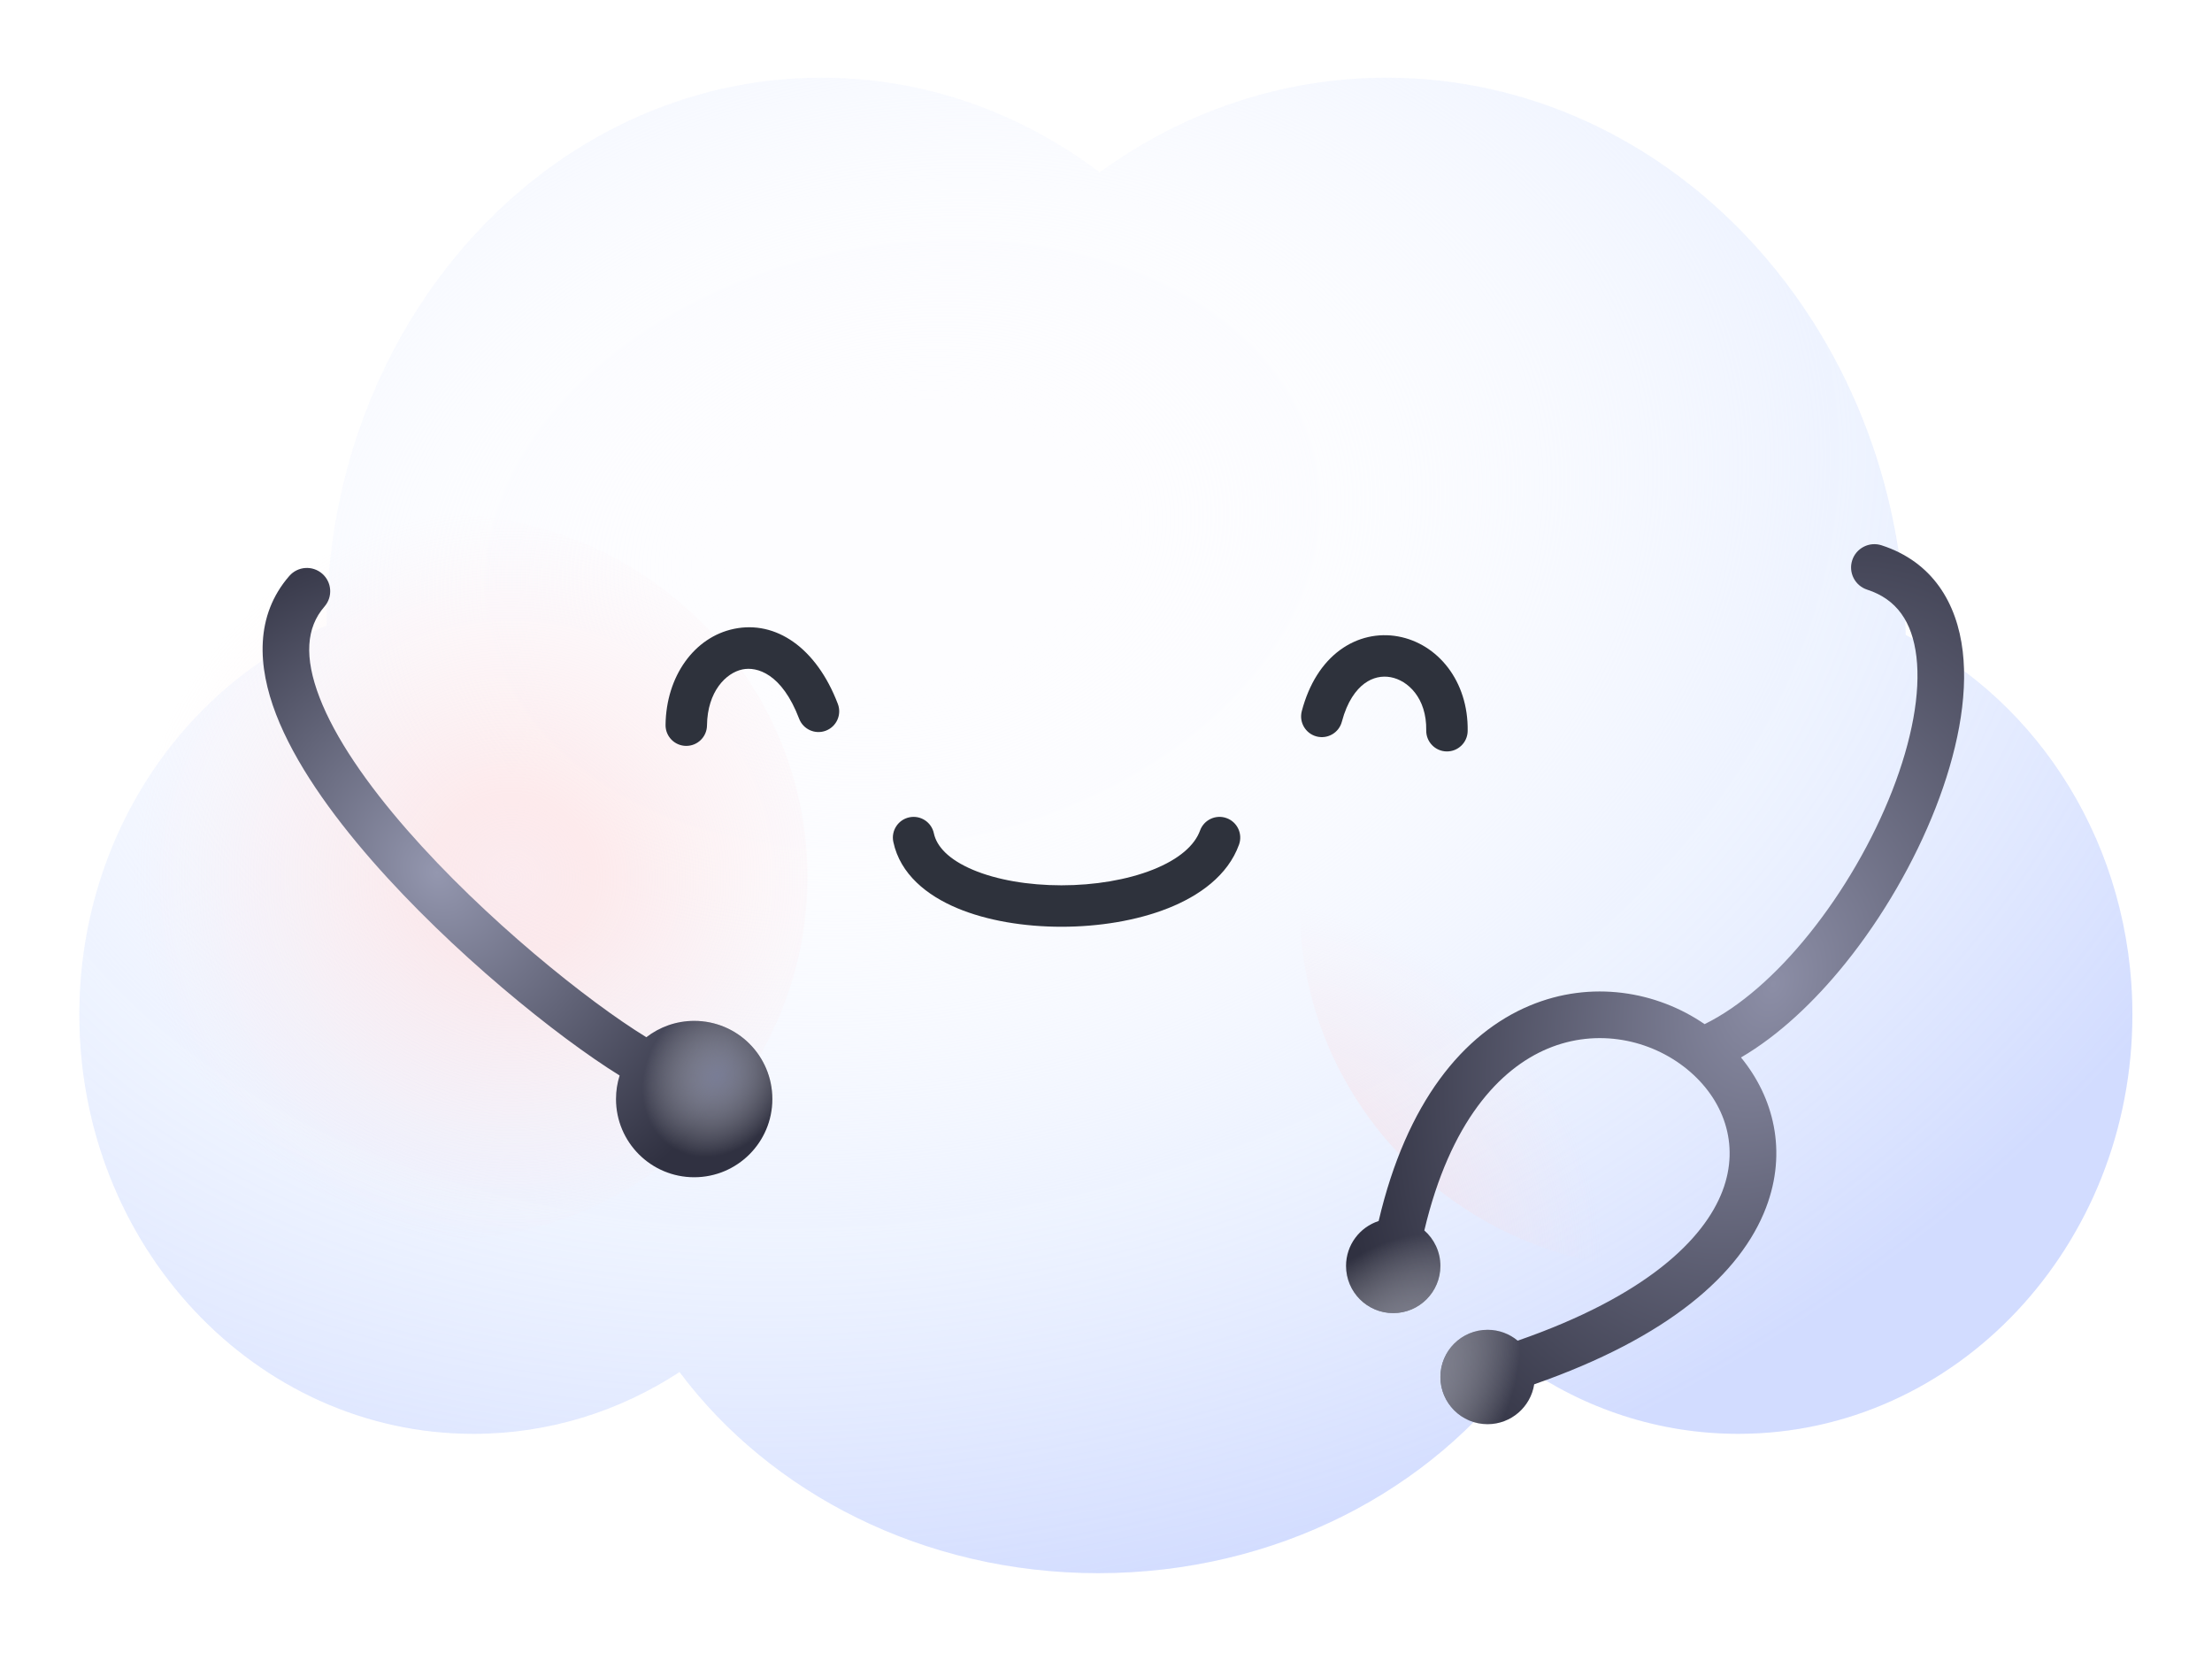 <svg width="427" height="319" viewBox="0 0 427 319" fill="none" xmlns="http://www.w3.org/2000/svg">
<g filter="url(#filter0_f)">
<path fill-rule="evenodd" clip-rule="evenodd" d="M131.174 264.824C119.6 272.39 105.977 276.753 91.396 276.753C49.379 276.753 15.317 240.525 15.317 195.835C15.317 161.795 35.08 132.663 63.067 120.713L63.067 120.631C63.067 62.292 105.829 15 158.579 15C178.492 15 196.981 21.739 212.284 33.268C228.153 21.725 247.199 15 267.68 15C322.376 15 366.837 62.963 367.868 122.557C393.728 135.48 411.633 163.434 411.633 195.835C411.633 240.525 377.572 276.753 335.555 276.753C320.141 276.753 305.797 271.877 293.813 263.497C276.434 287.664 246.287 303.648 212.007 303.648C178.359 303.648 148.692 288.248 131.174 264.824Z" fill="#FDFDFF"/>
<path fill-rule="evenodd" clip-rule="evenodd" d="M131.174 264.824C119.6 272.39 105.977 276.753 91.396 276.753C49.379 276.753 15.317 240.525 15.317 195.835C15.317 161.795 35.08 132.663 63.067 120.713L63.067 120.631C63.067 62.292 105.829 15 158.579 15C178.492 15 196.981 21.739 212.284 33.268C228.153 21.725 247.199 15 267.68 15C322.376 15 366.837 62.963 367.868 122.557C393.728 135.48 411.633 163.434 411.633 195.835C411.633 240.525 377.572 276.753 335.555 276.753C320.141 276.753 305.797 271.877 293.813 263.497C276.434 287.664 246.287 303.648 212.007 303.648C178.359 303.648 148.692 288.248 131.174 264.824Z" fill="url(#paint0_radial)"/>
</g>
<g filter="url(#filter1_f)">
<ellipse cx="84.44" cy="169.274" rx="71.44" ry="70.159" fill="url(#paint1_radial)" fill-opacity="0.54"/>
</g>
<g filter="url(#filter2_f)">
<ellipse rx="71.44" ry="70.159" transform="matrix(-1 0 0 1 322.334 174.878)" fill="url(#paint2_radial)" fill-opacity="0.67"/>
</g>
<path d="M180.272 160.841C179.815 158.68 177.691 157.299 175.53 157.757C173.369 158.215 171.988 160.338 172.446 162.499L180.272 160.841ZM239.176 163.03C239.927 160.952 238.852 158.659 236.774 157.908C234.697 157.157 232.404 158.232 231.652 160.31L239.176 163.03ZM172.446 162.499C173.775 168.771 178.979 172.842 184.71 175.261C190.544 177.725 197.773 178.878 204.898 178.878C212.034 178.878 219.388 177.722 225.502 175.294C231.508 172.909 237.019 168.996 239.176 163.03L231.652 160.31C230.626 163.149 227.629 165.841 222.549 167.859C217.576 169.834 211.264 170.878 204.898 170.878C198.522 170.878 192.415 169.831 187.821 167.891C183.125 165.908 180.809 163.374 180.272 160.841L172.446 162.499Z" fill="#2E323C"/>
<path d="M136.476 140.018C136.45 142.227 134.638 143.996 132.429 143.97C130.22 143.944 128.45 142.132 128.476 139.923L136.476 140.018ZM161.737 135.871C162.523 137.935 161.487 140.247 159.423 141.033C157.358 141.82 155.047 140.784 154.261 138.719L161.737 135.871ZM128.476 139.923C128.588 130.539 134.005 122.973 141.691 121.376C149.749 119.701 157.594 124.999 161.737 135.871L154.261 138.719C150.928 129.972 146.107 128.629 143.319 129.208C140.16 129.865 136.554 133.446 136.476 140.018L128.476 139.923Z" fill="#2E323C"/>
<path d="M275.317 140.974C275.281 143.183 277.042 145.003 279.251 145.039C281.459 145.075 283.28 143.314 283.316 141.105L275.317 140.974ZM251.296 137.254C250.731 139.39 252.005 141.579 254.141 142.144C256.277 142.708 258.466 141.435 259.03 139.299L251.296 137.254ZM283.316 141.105C283.475 131.41 277.495 124.228 269.881 122.839C266.088 122.147 262.074 122.963 258.655 125.48C255.255 127.983 252.692 131.974 251.296 137.254L259.03 139.299C260.067 135.377 261.773 133.119 263.398 131.922C265.005 130.739 266.775 130.404 268.445 130.709C271.757 131.313 275.42 134.715 275.317 140.974L283.316 141.105Z" fill="#2E323C"/>
<path fill-rule="evenodd" clip-rule="evenodd" d="M62.636 117.078C64.269 115.203 64.073 112.361 62.199 110.729C60.324 109.096 57.482 109.292 55.85 111.166C49.177 118.828 49.723 128.615 53.291 137.872C56.861 147.135 63.794 156.937 71.816 166.116C87.146 183.657 107.462 200.054 119.608 207.589C119.156 209.024 118.911 210.551 118.911 212.136C118.911 220.471 125.668 227.227 134.003 227.227C142.338 227.227 149.094 220.471 149.094 212.136C149.094 203.801 142.338 197.044 134.003 197.044C130.525 197.044 127.321 198.221 124.769 200.198C113.544 193.329 93.574 177.336 78.593 160.193C70.841 151.323 64.702 142.454 61.689 134.636C58.673 126.812 59.126 121.108 62.636 117.078Z" fill="url(#paint3_radial)"/>
<path fill-rule="evenodd" clip-rule="evenodd" d="M62.636 117.078C64.269 115.203 64.073 112.361 62.199 110.729C60.324 109.096 57.482 109.292 55.85 111.166C49.177 118.828 49.723 128.615 53.291 137.872C56.861 147.135 63.794 156.937 71.816 166.116C87.146 183.657 107.462 200.054 119.608 207.589C119.156 209.024 118.911 210.551 118.911 212.136C118.911 220.471 125.668 227.227 134.003 227.227C142.338 227.227 149.094 220.471 149.094 212.136C149.094 203.801 142.338 197.044 134.003 197.044C130.525 197.044 127.321 198.221 124.769 200.198C113.544 193.329 93.574 177.336 78.593 160.193C70.841 151.323 64.702 142.454 61.689 134.636C58.673 126.812 59.126 121.108 62.636 117.078Z" fill="url(#paint4_radial)" fill-opacity="0.73"/>
<path fill-rule="evenodd" clip-rule="evenodd" d="M360.442 113.815C358.078 113.051 356.781 110.514 357.545 108.149C358.31 105.784 360.847 104.487 363.212 105.252C373.046 108.432 377.773 116.386 378.879 125.695C379.956 134.757 377.729 145.474 373.661 155.888C369.562 166.379 363.434 176.976 356.24 185.913C350.251 193.353 343.358 199.848 336.079 204.108C342.341 211.749 345.069 222.177 340.915 233.079C336.015 245.936 322.005 258.173 296.16 267.191C295.482 271.552 291.711 274.889 287.16 274.889C282.13 274.889 278.053 270.811 278.053 265.781C278.053 260.751 282.13 256.674 287.16 256.674C289.371 256.674 291.397 257.461 292.974 258.77C317.881 250.124 328.969 239.152 332.505 229.873C335.971 220.779 332.631 212.071 325.682 206.387C318.674 200.656 308.36 198.379 298.758 202.406C289.488 206.295 279.921 216.499 274.95 237.494C276.852 239.163 278.052 241.612 278.052 244.341C278.052 249.372 273.975 253.449 268.945 253.449C263.915 253.449 259.837 249.372 259.837 244.341C259.837 240.293 262.478 236.861 266.132 235.676C271.522 212.681 282.505 199.464 295.277 194.107C307.199 189.107 319.838 191.342 329.052 197.674C335.848 194.348 342.871 188.168 349.229 180.269C355.849 172.045 361.514 162.246 365.278 152.613C369.071 142.903 370.776 133.769 369.942 126.757C369.138 119.992 366.112 115.649 360.442 113.815Z" fill="url(#paint5_radial)"/>
<path fill-rule="evenodd" clip-rule="evenodd" d="M360.442 113.815C358.078 113.051 356.781 110.514 357.545 108.149C358.31 105.784 360.847 104.487 363.212 105.252C373.046 108.432 377.773 116.386 378.879 125.695C379.956 134.757 377.729 145.474 373.661 155.888C369.562 166.379 363.434 176.976 356.24 185.913C350.251 193.353 343.358 199.848 336.079 204.108C342.341 211.749 345.069 222.177 340.915 233.079C336.015 245.936 322.005 258.173 296.16 267.191C295.482 271.552 291.711 274.889 287.16 274.889C282.13 274.889 278.053 270.811 278.053 265.781C278.053 260.751 282.13 256.674 287.16 256.674C289.371 256.674 291.397 257.461 292.974 258.77C317.881 250.124 328.969 239.152 332.505 229.873C335.971 220.779 332.631 212.071 325.682 206.387C318.674 200.656 308.36 198.379 298.758 202.406C289.488 206.295 279.921 216.499 274.95 237.494C276.852 239.163 278.052 241.612 278.052 244.341C278.052 249.372 273.975 253.449 268.945 253.449C263.915 253.449 259.837 249.372 259.837 244.341C259.837 240.293 262.478 236.861 266.132 235.676C271.522 212.681 282.505 199.464 295.277 194.107C307.199 189.107 319.838 191.342 329.052 197.674C335.848 194.348 342.871 188.168 349.229 180.269C355.849 172.045 361.514 162.246 365.278 152.613C369.071 142.903 370.776 133.769 369.942 126.757C369.138 119.992 366.112 115.649 360.442 113.815Z" fill="url(#paint6_radial)"/>
<defs>
<filter id="filter0_f" x="0.317" y="0" width="426.316" height="318.648" filterUnits="userSpaceOnUse" color-interpolation-filters="sRGB">
<feFlood flood-opacity="0" result="BackgroundImageFix"/>
<feBlend mode="normal" in="SourceGraphic" in2="BackgroundImageFix" result="shape"/>
<feGaussianBlur stdDeviation="7.5" result="effect1_foregroundBlur"/>
</filter>
<filter id="filter1_f" x="6" y="92.115" width="156.879" height="154.318" filterUnits="userSpaceOnUse" color-interpolation-filters="sRGB">
<feFlood flood-opacity="0" result="BackgroundImageFix"/>
<feBlend mode="normal" in="SourceGraphic" in2="BackgroundImageFix" result="shape"/>
<feGaussianBlur stdDeviation="3.5" result="effect1_foregroundBlur"/>
</filter>
<filter id="filter2_f" x="243.895" y="97.72" width="156.879" height="154.318" filterUnits="userSpaceOnUse" color-interpolation-filters="sRGB">
<feFlood flood-opacity="0" result="BackgroundImageFix"/>
<feBlend mode="normal" in="SourceGraphic" in2="BackgroundImageFix" result="shape"/>
<feGaussianBlur stdDeviation="3.5" result="effect1_foregroundBlur"/>
</filter>
<radialGradient id="paint0_radial" cx="0" cy="0" r="1" gradientUnits="userSpaceOnUse" gradientTransform="translate(174.583 104.556) rotate(79.457) scale(212.553 294.148)">
<stop offset="0.105" stop-color="white" stop-opacity="0"/>
<stop offset="0.623" stop-color="#E9F0FF" stop-opacity="0.765"/>
<stop offset="0.979" stop-color="#D2DCFF"/>
</radialGradient>
<radialGradient id="paint1_radial" cx="0" cy="0" r="1" gradientUnits="userSpaceOnUse" gradientTransform="translate(98.78 169.274) rotate(101.552) scale(71.609 72.917)">
<stop stop-color="#FCDDE1"/>
<stop offset="0.219" stop-color="#FFD2D2" stop-opacity="0.781"/>
<stop offset="1" stop-color="#FCDDE1" stop-opacity="0"/>
</radialGradient>
<radialGradient id="paint2_radial" cx="0" cy="0" r="1" gradientUnits="userSpaceOnUse" gradientTransform="translate(85.78 70.159) rotate(101.552) scale(71.609 72.917)">
<stop stop-color="#FCDDE1"/>
<stop offset="0.219" stop-color="#FFD2D2" stop-opacity="0.781"/>
<stop offset="1" stop-color="#FCDDE1" stop-opacity="0"/>
</radialGradient>
<radialGradient id="paint3_radial" cx="0" cy="0" r="1" gradientUnits="userSpaceOnUse" gradientTransform="translate(84.334 168.425) rotate(56.407) scale(70.592 59.066)">
<stop stop-color="#9497AF"/>
<stop offset="1" stop-color="#303141"/>
</radialGradient>
<radialGradient id="paint4_radial" cx="0" cy="0" r="1" gradientUnits="userSpaceOnUse" gradientTransform="translate(138.376 207.673) rotate(120.677) scale(16.286 13.627)">
<stop stop-color="#9297B3"/>
<stop offset="1" stop-color="white" stop-opacity="0"/>
</radialGradient>
<radialGradient id="paint5_radial" cx="0" cy="0" r="1" gradientUnits="userSpaceOnUse" gradientTransform="translate(342.322 189.961) rotate(112.051) scale(110.099 77.337)">
<stop stop-color="#8C8EA6"/>
<stop offset="1" stop-color="#303141"/>
</radialGradient>
<radialGradient id="paint6_radial" cx="0" cy="0" r="1" gradientUnits="userSpaceOnUse" gradientTransform="translate(267.365 268.175) rotate(-56.592) scale(32.483 22.817)">
<stop stop-color="#76798F"/>
<stop offset="1" stop-color="white" stop-opacity="0"/>
</radialGradient>
</defs>
</svg>
